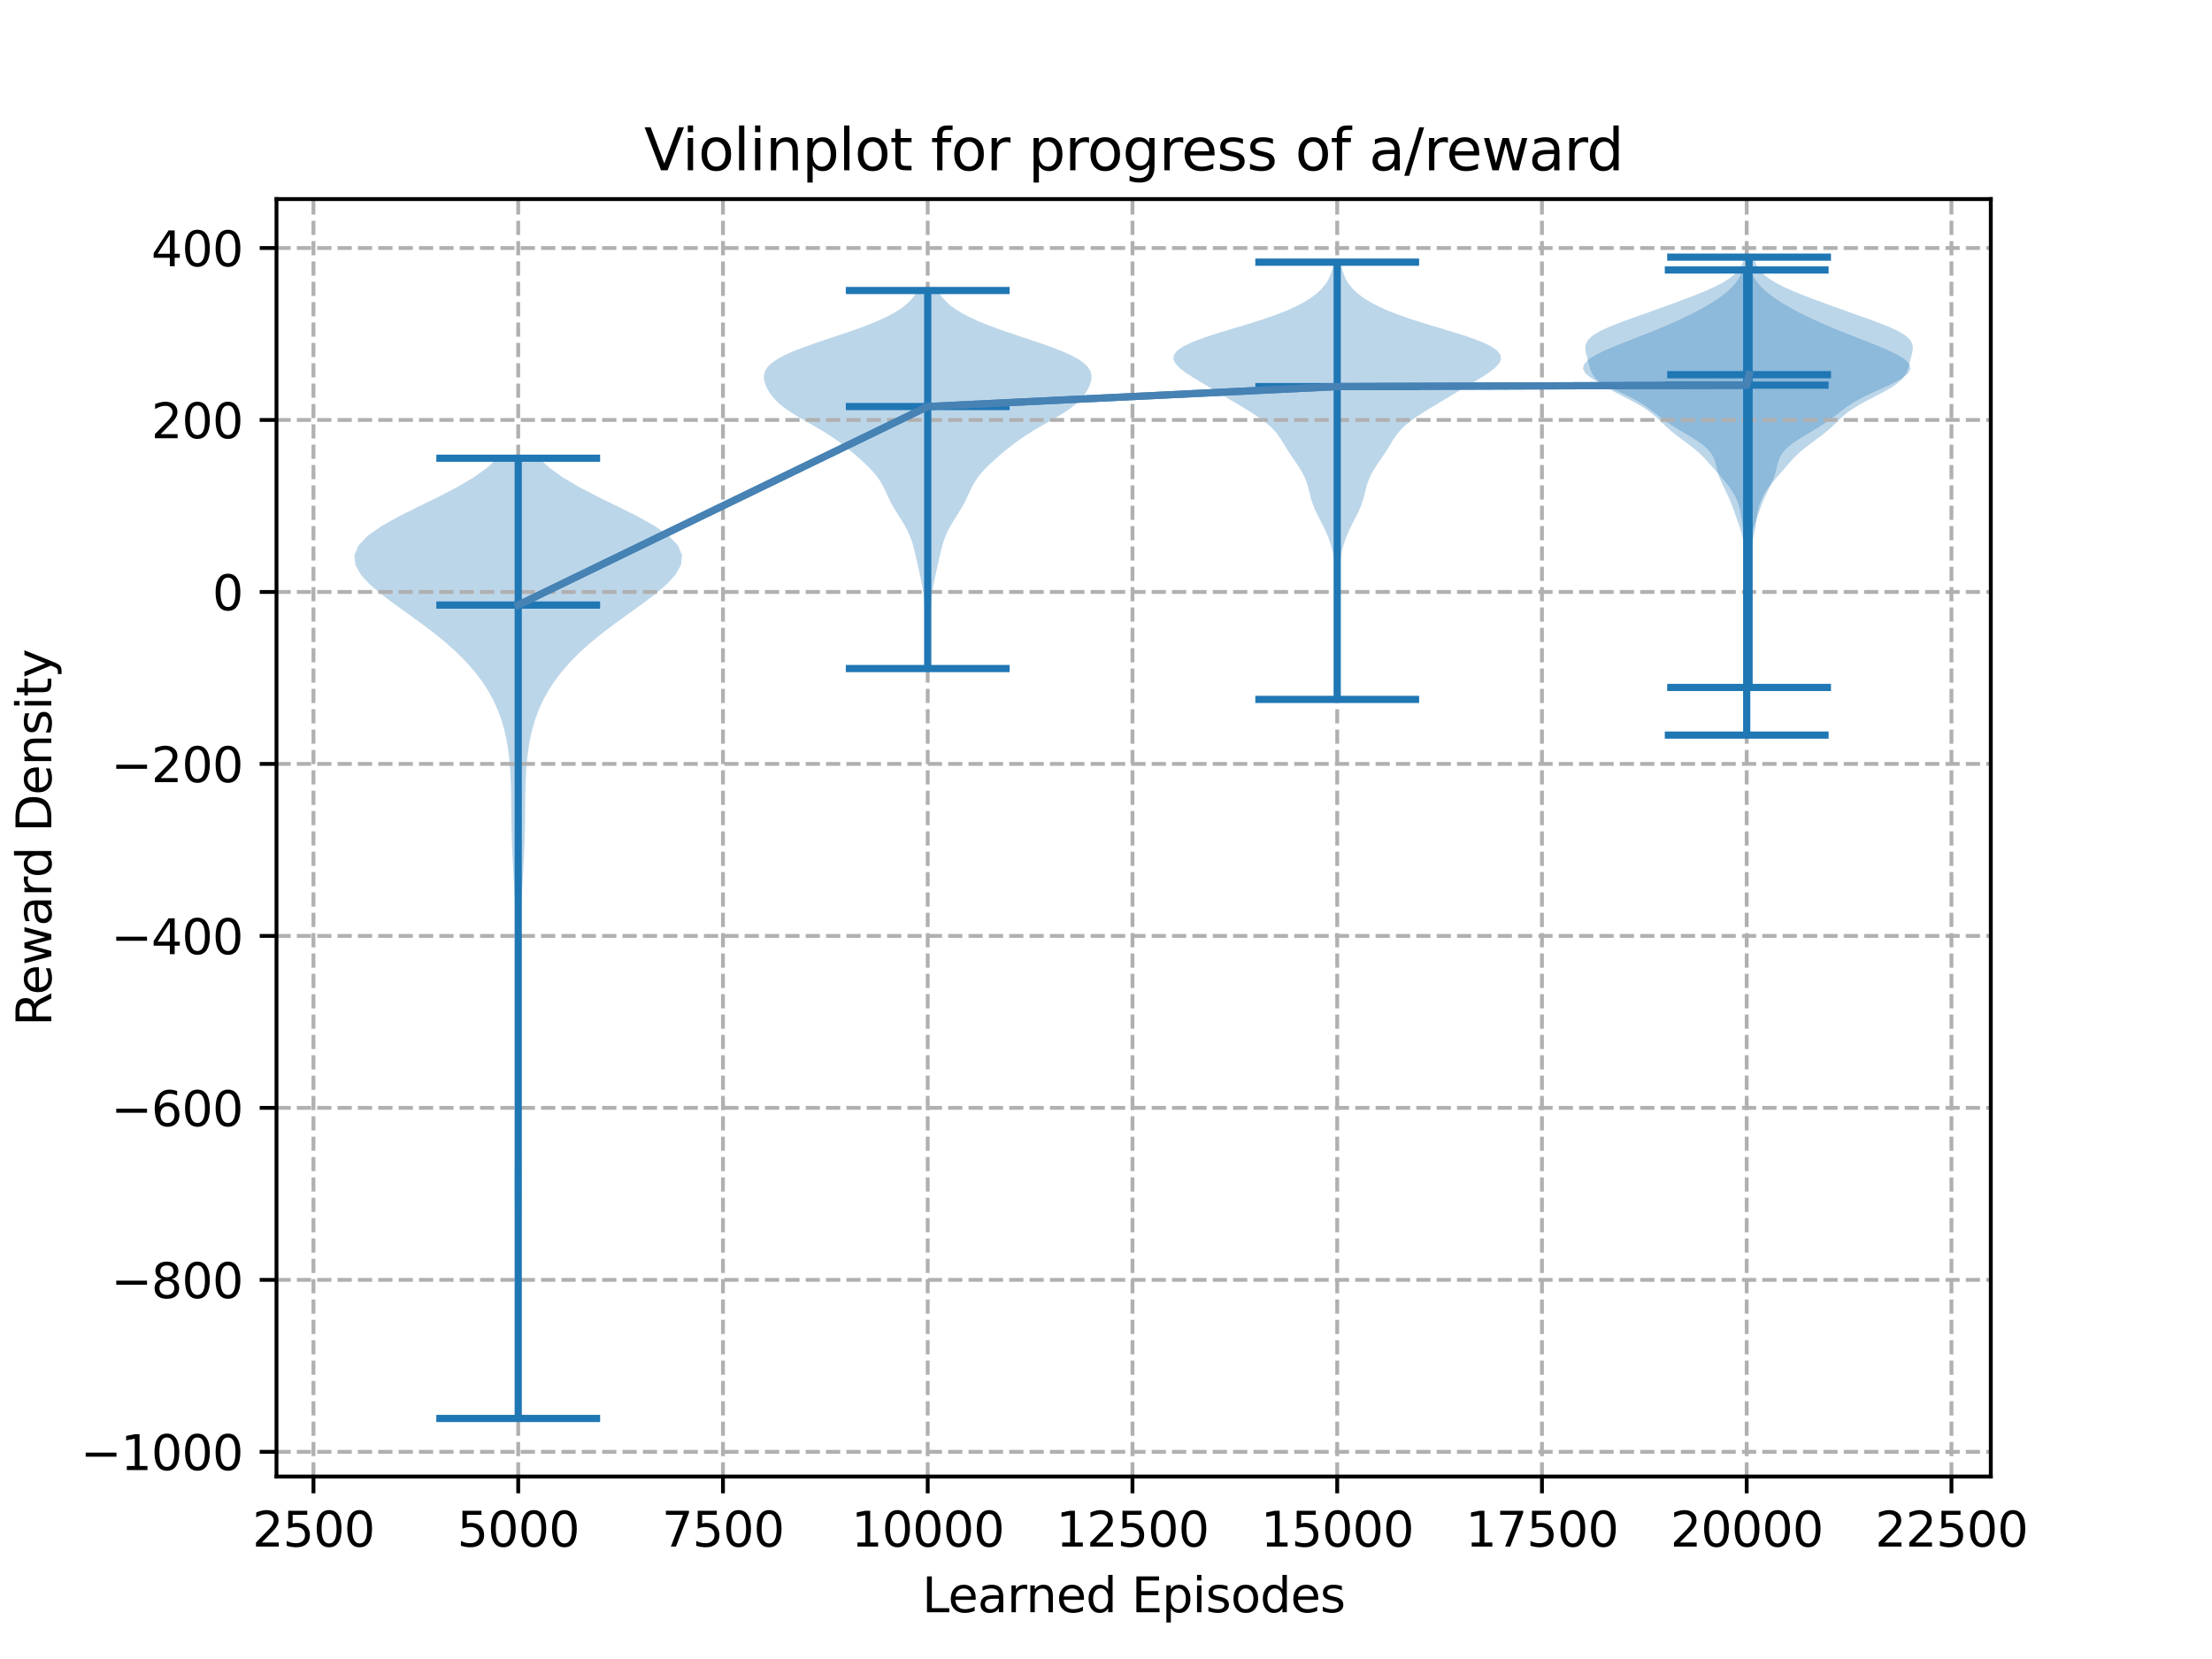 <?xml version="1.0" encoding="utf-8" standalone="no"?>
<!DOCTYPE svg PUBLIC "-//W3C//DTD SVG 1.1//EN"
  "http://www.w3.org/Graphics/SVG/1.1/DTD/svg11.dtd">
<svg xmlns:xlink="http://www.w3.org/1999/xlink" width="460.8pt" height="345.6pt" viewBox="0 0 460.8 345.6" xmlns="http://www.w3.org/2000/svg" version="1.1">
 <defs>
  <style type="text/css">*{stroke-linejoin: round; stroke-linecap: butt}</style>
 </defs>
 <g id="figure_1">
  <g id="patch_1">
   <path d="M 0 345.6 
L 460.8 345.6 
L 460.8 0 
L 0 0 
z
" style="fill: #ffffff"/>
  </g>
  <g id="axes_1">
   <g id="patch_2">
    <path d="M 57.6 307.584 
L 414.72 307.584 
L 414.72 41.472 
L 57.6 41.472 
z
" style="fill: #ffffff"/>
   </g>
   <g id="PolyCollection_1">
    <path d="M 108.075 295.488 
L 107.834 295.488 
L 107.838 293.467 
L 107.849 291.447 
L 107.863 289.426 
L 107.879 287.406 
L 107.891 285.385 
L 107.896 283.365 
L 107.894 281.344 
L 107.882 279.324 
L 107.861 277.303 
L 107.832 275.283 
L 107.797 273.262 
L 107.756 271.242 
L 107.71 269.221 
L 107.661 267.2 
L 107.61 265.18 
L 107.556 263.159 
L 107.501 261.139 
L 107.446 259.118 
L 107.393 257.098 
L 107.341 255.077 
L 107.293 253.057 
L 107.251 251.036 
L 107.221 249.016 
L 107.207 246.995 
L 107.214 244.975 
L 107.244 242.954 
L 107.294 240.933 
L 107.36 238.913 
L 107.432 236.892 
L 107.501 234.872 
L 107.559 232.851 
L 107.601 230.831 
L 107.626 228.81 
L 107.633 226.79 
L 107.626 224.769 
L 107.606 222.749 
L 107.575 220.728 
L 107.534 218.708 
L 107.486 216.687 
L 107.434 214.666 
L 107.386 212.646 
L 107.35 210.625 
L 107.333 208.605 
L 107.34 206.584 
L 107.369 204.564 
L 107.413 202.543 
L 107.46 200.523 
L 107.496 198.502 
L 107.511 196.482 
L 107.497 194.461 
L 107.453 192.441 
L 107.383 190.42 
L 107.293 188.399 
L 107.19 186.379 
L 107.08 184.358 
L 106.968 182.338 
L 106.858 180.317 
L 106.757 178.297 
L 106.67 176.276 
L 106.602 174.256 
L 106.554 172.235 
L 106.524 170.215 
L 106.503 168.194 
L 106.481 166.174 
L 106.443 164.153 
L 106.374 162.132 
L 106.26 160.112 
L 106.087 158.091 
L 105.84 156.071 
L 105.5 154.05 
L 105.05 152.03 
L 104.466 150.009 
L 103.729 147.989 
L 102.818 145.968 
L 101.715 143.948 
L 100.405 141.927 
L 98.872 139.907 
L 97.104 137.886 
L 95.091 135.865 
L 92.832 133.845 
L 90.343 131.824 
L 87.665 129.804 
L 84.868 127.783 
L 82.058 125.763 
L 79.38 123.742 
L 77.012 121.722 
L 75.16 119.701 
L 74.037 117.681 
L 73.833 115.66 
L 74.672 113.64 
L 76.58 111.619 
L 79.455 109.598 
L 83.073 107.578 
L 87.124 105.557 
L 91.26 103.537 
L 95.164 101.516 
L 98.595 99.496 
L 101.416 97.475 
L 103.594 95.455 
L 112.315 95.455 
L 112.315 95.455 
L 114.494 97.475 
L 117.315 99.496 
L 120.745 101.516 
L 124.649 103.537 
L 128.786 105.557 
L 132.836 107.578 
L 136.455 109.598 
L 139.33 111.619 
L 141.237 113.64 
L 142.077 115.66 
L 141.873 117.681 
L 140.75 119.701 
L 138.898 121.722 
L 136.53 123.742 
L 133.851 125.763 
L 131.042 127.783 
L 128.245 129.804 
L 125.566 131.824 
L 123.078 133.845 
L 120.819 135.865 
L 118.805 137.886 
L 117.037 139.907 
L 115.505 141.927 
L 114.194 143.948 
L 113.092 145.968 
L 112.18 147.989 
L 111.443 150.009 
L 110.86 152.03 
L 110.409 154.05 
L 110.07 156.071 
L 109.822 158.091 
L 109.649 160.112 
L 109.536 162.132 
L 109.467 164.153 
L 109.429 166.174 
L 109.407 168.194 
L 109.386 170.215 
L 109.356 172.235 
L 109.307 174.256 
L 109.239 176.276 
L 109.152 178.297 
L 109.051 180.317 
L 108.942 182.338 
L 108.83 184.358 
L 108.72 186.379 
L 108.617 188.399 
L 108.527 190.42 
L 108.457 192.441 
L 108.413 194.461 
L 108.399 196.482 
L 108.413 198.502 
L 108.45 200.523 
L 108.497 202.543 
L 108.541 204.564 
L 108.57 206.584 
L 108.577 208.605 
L 108.56 210.625 
L 108.524 212.646 
L 108.475 214.666 
L 108.424 216.687 
L 108.375 218.708 
L 108.334 220.728 
L 108.303 222.749 
L 108.283 224.769 
L 108.276 226.79 
L 108.284 228.81 
L 108.308 230.831 
L 108.351 232.851 
L 108.409 234.872 
L 108.478 236.892 
L 108.55 238.913 
L 108.615 240.933 
L 108.666 242.954 
L 108.696 244.975 
L 108.703 246.995 
L 108.689 249.016 
L 108.658 251.036 
L 108.617 253.057 
L 108.569 255.077 
L 108.517 257.098 
L 108.463 259.118 
L 108.409 261.139 
L 108.354 263.159 
L 108.3 265.18 
L 108.248 267.2 
L 108.199 269.221 
L 108.154 271.242 
L 108.113 273.262 
L 108.077 275.283 
L 108.049 277.303 
L 108.028 279.324 
L 108.016 281.344 
L 108.013 283.365 
L 108.019 285.385 
L 108.031 287.406 
L 108.046 289.426 
L 108.061 291.447 
L 108.072 293.467 
L 108.075 295.488 
z
" clip-path="url(#pedae702171)" style="fill: #1f77b4; fill-opacity: 0.3"/>
   </g>
   <g id="PolyCollection_2">
    <path d="M 193.56 139.275 
L 192.96 139.275 
L 192.933 138.48 
L 192.912 137.684 
L 192.895 136.889 
L 192.881 136.093 
L 192.868 135.298 
L 192.854 134.502 
L 192.837 133.707 
L 192.817 132.911 
L 192.794 132.116 
L 192.768 131.32 
L 192.742 130.525 
L 192.717 129.729 
L 192.694 128.934 
L 192.672 128.138 
L 192.647 127.343 
L 192.615 126.547 
L 192.57 125.752 
L 192.508 124.956 
L 192.424 124.161 
L 192.318 123.365 
L 192.192 122.57 
L 192.047 121.774 
L 191.888 120.979 
L 191.72 120.183 
L 191.545 119.388 
L 191.368 118.592 
L 191.19 117.797 
L 191.013 117.001 
L 190.837 116.206 
L 190.657 115.41 
L 190.468 114.615 
L 190.262 113.819 
L 190.029 113.024 
L 189.76 112.228 
L 189.446 111.433 
L 189.084 110.637 
L 188.672 109.842 
L 188.217 109.046 
L 187.729 108.251 
L 187.225 107.455 
L 186.723 106.66 
L 186.241 105.864 
L 185.791 105.069 
L 185.378 104.273 
L 184.997 103.478 
L 184.632 102.682 
L 184.26 101.887 
L 183.855 101.091 
L 183.392 100.296 
L 182.854 99.5 
L 182.233 98.705 
L 181.529 97.909 
L 180.752 97.114 
L 179.918 96.318 
L 179.041 95.523 
L 178.129 94.727 
L 177.185 93.932 
L 176.204 93.136 
L 175.172 92.341 
L 174.075 91.545 
L 172.9 90.75 
L 171.644 89.954 
L 170.313 89.159 
L 168.931 88.363 
L 167.534 87.568 
L 166.166 86.772 
L 164.875 85.977 
L 163.701 85.181 
L 162.67 84.386 
L 161.791 83.59 
L 161.059 82.795 
L 160.455 81.999 
L 159.961 81.204 
L 159.57 80.408 
L 159.287 79.613 
L 159.138 78.817 
L 159.161 78.022 
L 159.404 77.226 
L 159.913 76.431 
L 160.726 75.635 
L 161.861 74.84 
L 163.32 74.044 
L 165.078 73.249 
L 167.093 72.453 
L 169.305 71.658 
L 171.642 70.862 
L 174.029 70.067 
L 176.395 69.271 
L 178.673 68.476 
L 180.81 67.68 
L 182.766 66.885 
L 184.512 66.089 
L 186.037 65.294 
L 187.341 64.498 
L 188.437 63.703 
L 189.345 62.908 
L 190.092 62.112 
L 190.706 61.317 
L 191.214 60.521 
L 195.306 60.521 
L 195.306 60.521 
L 195.814 61.317 
L 196.428 62.112 
L 197.175 62.908 
L 198.083 63.703 
L 199.179 64.498 
L 200.483 65.294 
L 202.008 66.089 
L 203.754 66.885 
L 205.71 67.68 
L 207.847 68.476 
L 210.125 69.271 
L 212.491 70.067 
L 214.878 70.862 
L 217.215 71.658 
L 219.427 72.453 
L 221.442 73.249 
L 223.2 74.044 
L 224.659 74.84 
L 225.794 75.635 
L 226.607 76.431 
L 227.116 77.226 
L 227.359 78.022 
L 227.382 78.817 
L 227.233 79.613 
L 226.95 80.408 
L 226.559 81.204 
L 226.065 81.999 
L 225.461 82.795 
L 224.729 83.59 
L 223.85 84.386 
L 222.82 85.181 
L 221.645 85.977 
L 220.354 86.772 
L 218.986 87.568 
L 217.589 88.363 
L 216.207 89.159 
L 214.876 89.954 
L 213.62 90.75 
L 212.445 91.545 
L 211.348 92.341 
L 210.316 93.136 
L 209.335 93.932 
L 208.391 94.727 
L 207.48 95.523 
L 206.602 96.318 
L 205.768 97.114 
L 204.991 97.909 
L 204.287 98.705 
L 203.666 99.5 
L 203.128 100.296 
L 202.665 101.091 
L 202.26 101.887 
L 201.888 102.682 
L 201.523 103.478 
L 201.142 104.273 
L 200.729 105.069 
L 200.279 105.864 
L 199.797 106.66 
L 199.295 107.455 
L 198.791 108.251 
L 198.304 109.046 
L 197.848 109.842 
L 197.436 110.637 
L 197.074 111.433 
L 196.76 112.228 
L 196.491 113.024 
L 196.258 113.819 
L 196.052 114.615 
L 195.863 115.41 
L 195.683 116.206 
L 195.507 117.001 
L 195.33 117.797 
L 195.152 118.592 
L 194.975 119.388 
L 194.8 120.183 
L 194.632 120.979 
L 194.473 121.774 
L 194.328 122.57 
L 194.202 123.365 
L 194.096 124.161 
L 194.012 124.956 
L 193.95 125.752 
L 193.905 126.547 
L 193.873 127.343 
L 193.848 128.138 
L 193.826 128.934 
L 193.803 129.729 
L 193.778 130.525 
L 193.752 131.32 
L 193.726 132.116 
L 193.703 132.911 
L 193.683 133.707 
L 193.666 134.502 
L 193.652 135.298 
L 193.639 136.093 
L 193.625 136.889 
L 193.608 137.684 
L 193.587 138.48 
L 193.56 139.275 
z
" clip-path="url(#pedae702171)" style="fill: #1f77b4; fill-opacity: 0.3"/>
   </g>
   <g id="PolyCollection_3">
    <path d="M 278.759 145.701 
L 278.371 145.701 
L 278.379 144.781 
L 278.399 143.861 
L 278.428 142.941 
L 278.46 142.021 
L 278.491 141.101 
L 278.516 140.181 
L 278.535 139.261 
L 278.548 138.34 
L 278.556 137.42 
L 278.561 136.5 
L 278.563 135.58 
L 278.564 134.66 
L 278.565 133.74 
L 278.565 132.82 
L 278.565 131.9 
L 278.564 130.98 
L 278.562 130.06 
L 278.559 129.14 
L 278.552 128.22 
L 278.541 127.3 
L 278.524 126.38 
L 278.499 125.46 
L 278.467 124.539 
L 278.428 123.619 
L 278.383 122.699 
L 278.336 121.779 
L 278.287 120.859 
L 278.235 119.939 
L 278.174 119.019 
L 278.098 118.099 
L 277.998 117.179 
L 277.867 116.259 
L 277.699 115.339 
L 277.49 114.419 
L 277.237 113.499 
L 276.938 112.579 
L 276.592 111.658 
L 276.199 110.738 
L 275.765 109.818 
L 275.3 108.898 
L 274.821 107.978 
L 274.353 107.058 
L 273.92 106.138 
L 273.541 105.218 
L 273.226 104.298 
L 272.967 103.378 
L 272.739 102.458 
L 272.509 101.538 
L 272.238 100.618 
L 271.895 99.698 
L 271.462 98.778 
L 270.941 97.857 
L 270.352 96.937 
L 269.725 96.017 
L 269.095 95.097 
L 268.489 94.177 
L 267.915 93.257 
L 267.358 92.337 
L 266.783 91.417 
L 266.137 90.497 
L 265.367 89.577 
L 264.43 88.657 
L 263.312 87.737 
L 262.025 86.817 
L 260.608 85.897 
L 259.111 84.977 
L 257.583 84.056 
L 256.051 83.136 
L 254.521 82.216 
L 252.987 81.296 
L 251.438 80.376 
L 249.884 79.456 
L 248.365 78.536 
L 246.955 77.616 
L 245.756 76.696 
L 244.881 75.776 
L 244.443 74.856 
L 244.543 73.936 
L 245.251 73.016 
L 246.598 72.096 
L 248.558 71.176 
L 251.039 70.255 
L 253.894 69.335 
L 256.943 68.415 
L 260.004 67.495 
L 262.922 66.575 
L 265.592 65.655 
L 267.957 64.735 
L 270.003 63.815 
L 271.739 62.895 
L 273.192 61.975 
L 274.386 61.055 
L 275.349 60.135 
L 276.105 59.215 
L 276.683 58.295 
L 277.113 57.375 
L 277.429 56.454 
L 277.666 55.534 
L 277.85 54.614 
L 279.28 54.614 
L 279.28 54.614 
L 279.465 55.534 
L 279.701 56.454 
L 280.018 57.375 
L 280.448 58.295 
L 281.025 59.215 
L 281.781 60.135 
L 282.744 61.055 
L 283.939 61.975 
L 285.391 62.895 
L 287.128 63.815 
L 289.173 64.735 
L 291.538 65.655 
L 294.208 66.575 
L 297.127 67.495 
L 300.187 68.415 
L 303.237 69.335 
L 306.092 70.255 
L 308.573 71.176 
L 310.532 72.096 
L 311.879 73.016 
L 312.588 73.936 
L 312.687 74.856 
L 312.25 75.776 
L 311.375 76.696 
L 310.175 77.616 
L 308.766 78.536 
L 307.247 79.456 
L 305.693 80.376 
L 304.144 81.296 
L 302.609 82.216 
L 301.08 83.136 
L 299.548 84.056 
L 298.019 84.977 
L 296.523 85.897 
L 295.106 86.817 
L 293.819 87.737 
L 292.7 88.657 
L 291.764 89.577 
L 290.993 90.497 
L 290.347 91.417 
L 289.772 92.337 
L 289.216 93.257 
L 288.642 94.177 
L 288.035 95.097 
L 287.406 96.017 
L 286.779 96.937 
L 286.189 97.857 
L 285.668 98.778 
L 285.235 99.698 
L 284.892 100.618 
L 284.621 101.538 
L 284.391 102.458 
L 284.164 103.378 
L 283.904 104.298 
L 283.589 105.218 
L 283.211 106.138 
L 282.777 107.058 
L 282.309 107.978 
L 281.83 108.898 
L 281.365 109.818 
L 280.931 110.738 
L 280.539 111.658 
L 280.193 112.579 
L 279.894 113.499 
L 279.64 114.419 
L 279.431 115.339 
L 279.263 116.259 
L 279.132 117.179 
L 279.033 118.099 
L 278.957 119.019 
L 278.896 119.939 
L 278.843 120.859 
L 278.794 121.779 
L 278.747 122.699 
L 278.703 123.619 
L 278.663 124.539 
L 278.631 125.46 
L 278.606 126.38 
L 278.589 127.3 
L 278.578 128.22 
L 278.572 129.14 
L 278.568 130.06 
L 278.567 130.98 
L 278.566 131.9 
L 278.566 132.82 
L 278.566 133.74 
L 278.566 134.66 
L 278.567 135.58 
L 278.569 136.5 
L 278.574 137.42 
L 278.582 138.34 
L 278.595 139.261 
L 278.614 140.181 
L 278.64 141.101 
L 278.67 142.021 
L 278.703 142.941 
L 278.732 143.861 
L 278.752 144.781 
L 278.759 145.701 
z
" clip-path="url(#pedae702171)" style="fill: #1f77b4; fill-opacity: 0.3"/>
   </g>
   <g id="PolyCollection_4">
    <path d="M 364.274 153.129 
L 363.467 153.129 
L 363.41 152.151 
L 363.379 151.172 
L 363.38 150.193 
L 363.415 149.215 
L 363.478 148.236 
L 363.557 147.257 
L 363.638 146.279 
L 363.712 145.3 
L 363.771 144.322 
L 363.813 143.343 
L 363.84 142.364 
L 363.856 141.386 
L 363.864 140.407 
L 363.868 139.428 
L 363.869 138.45 
L 363.87 137.471 
L 363.87 136.492 
L 363.87 135.514 
L 363.87 134.535 
L 363.87 133.556 
L 363.87 132.578 
L 363.87 131.599 
L 363.87 130.62 
L 363.87 129.642 
L 363.87 128.663 
L 363.869 127.684 
L 363.868 126.706 
L 363.864 125.727 
L 363.857 124.749 
L 363.844 123.77 
L 363.822 122.791 
L 363.788 121.813 
L 363.742 120.834 
L 363.685 119.855 
L 363.622 118.877 
L 363.558 117.898 
L 363.499 116.919 
L 363.445 115.941 
L 363.388 114.962 
L 363.311 113.983 
L 363.196 113.005 
L 363.024 112.026 
L 362.788 111.047 
L 362.493 110.069 
L 362.159 109.09 
L 361.811 108.111 
L 361.465 107.133 
L 361.123 106.154 
L 360.768 105.175 
L 360.378 104.197 
L 359.94 103.218 
L 359.461 102.24 
L 358.972 101.261 
L 358.517 100.282 
L 358.134 99.304 
L 357.837 98.325 
L 357.6 97.346 
L 357.355 96.368 
L 357.003 95.389 
L 356.444 94.41 
L 355.599 93.432 
L 354.441 92.453 
L 353.007 91.474 
L 351.396 90.496 
L 349.738 89.517 
L 348.155 88.538 
L 346.717 87.56 
L 345.416 86.581 
L 344.165 85.602 
L 342.833 84.624 
L 341.293 83.645 
L 339.48 82.667 
L 337.425 81.688 
L 335.257 80.709 
L 333.184 79.731 
L 331.443 78.752 
L 330.248 77.773 
L 329.748 76.795 
L 329.999 75.816 
L 330.965 74.837 
L 332.539 73.859 
L 334.572 72.88 
L 336.903 71.901 
L 339.385 70.923 
L 341.901 69.944 
L 344.368 68.965 
L 346.735 67.987 
L 348.975 67.008 
L 351.079 66.029 
L 353.042 65.051 
L 354.86 64.072 
L 356.526 63.093 
L 358.026 62.115 
L 359.344 61.136 
L 360.464 60.158 
L 361.379 59.179 
L 362.095 58.2 
L 362.632 57.222 
L 363.021 56.243 
L 364.72 56.243 
L 364.72 56.243 
L 365.109 57.222 
L 365.646 58.2 
L 366.361 59.179 
L 367.276 60.158 
L 368.397 61.136 
L 369.715 62.115 
L 371.215 63.093 
L 372.881 64.072 
L 374.699 65.051 
L 376.662 66.029 
L 378.766 67.008 
L 381.006 67.987 
L 383.373 68.965 
L 385.84 69.944 
L 388.356 70.923 
L 390.838 71.901 
L 393.169 72.88 
L 395.202 73.859 
L 396.776 74.837 
L 397.742 75.816 
L 397.993 76.795 
L 397.492 77.773 
L 396.298 78.752 
L 394.557 79.731 
L 392.484 80.709 
L 390.316 81.688 
L 388.26 82.667 
L 386.448 83.645 
L 384.908 84.624 
L 383.575 85.602 
L 382.324 86.581 
L 381.023 87.56 
L 379.586 88.538 
L 378.003 89.517 
L 376.345 90.496 
L 374.734 91.474 
L 373.3 92.453 
L 372.142 93.432 
L 371.297 94.41 
L 370.737 95.389 
L 370.386 96.368 
L 370.141 97.346 
L 369.903 98.325 
L 369.607 99.304 
L 369.224 100.282 
L 368.769 101.261 
L 368.28 102.24 
L 367.801 103.218 
L 367.363 104.197 
L 366.973 105.175 
L 366.618 106.154 
L 366.275 107.133 
L 365.93 108.111 
L 365.581 109.09 
L 365.248 110.069 
L 364.953 111.047 
L 364.717 112.026 
L 364.545 113.005 
L 364.43 113.983 
L 364.353 114.962 
L 364.296 115.941 
L 364.242 116.919 
L 364.183 117.898 
L 364.119 118.877 
L 364.056 119.855 
L 363.999 120.834 
L 363.953 121.813 
L 363.919 122.791 
L 363.897 123.77 
L 363.884 124.749 
L 363.877 125.727 
L 363.873 126.706 
L 363.871 127.684 
L 363.871 128.663 
L 363.871 129.642 
L 363.87 130.62 
L 363.87 131.599 
L 363.87 132.578 
L 363.87 133.556 
L 363.87 134.535 
L 363.87 135.514 
L 363.871 136.492 
L 363.871 137.471 
L 363.871 138.45 
L 363.873 139.428 
L 363.877 140.407 
L 363.885 141.386 
L 363.901 142.364 
L 363.928 143.343 
L 363.97 144.322 
L 364.029 145.3 
L 364.102 146.279 
L 364.184 147.257 
L 364.263 148.236 
L 364.326 149.215 
L 364.361 150.193 
L 364.362 151.172 
L 364.331 152.151 
L 364.274 153.129 
z
" clip-path="url(#pedae702171)" style="fill: #1f77b4; fill-opacity: 0.3"/>
   </g>
   <g id="PolyCollection_5">
    <path d="M 364.601 143.207 
L 364.129 143.207 
L 364.139 142.302 
L 364.166 141.396 
L 364.204 140.491 
L 364.245 139.586 
L 364.283 138.68 
L 364.314 137.775 
L 364.335 136.869 
L 364.349 135.964 
L 364.358 135.058 
L 364.362 134.153 
L 364.364 133.247 
L 364.365 132.342 
L 364.365 131.436 
L 364.365 130.531 
L 364.365 129.626 
L 364.365 128.72 
L 364.365 127.815 
L 364.365 126.909 
L 364.365 126.004 
L 364.365 125.098 
L 364.365 124.193 
L 364.365 123.287 
L 364.365 122.382 
L 364.364 121.477 
L 364.361 120.571 
L 364.355 119.666 
L 364.343 118.76 
L 364.318 117.855 
L 364.274 116.949 
L 364.202 116.044 
L 364.095 115.138 
L 363.951 114.233 
L 363.773 113.328 
L 363.575 112.422 
L 363.376 111.517 
L 363.192 110.611 
L 363.034 109.706 
L 362.899 108.8 
L 362.77 107.895 
L 362.626 106.989 
L 362.442 106.084 
L 362.196 105.179 
L 361.871 104.273 
L 361.455 103.368 
L 360.938 102.462 
L 360.321 101.557 
L 359.619 100.651 
L 358.855 99.746 
L 358.065 98.84 
L 357.275 97.935 
L 356.492 97.029 
L 355.698 96.124 
L 354.853 95.219 
L 353.91 94.313 
L 352.846 93.408 
L 351.673 92.502 
L 350.444 91.597 
L 349.233 90.691 
L 348.105 89.786 
L 347.088 88.88 
L 346.15 87.975 
L 345.209 87.07 
L 344.162 86.164 
L 342.925 85.259 
L 341.462 84.353 
L 339.805 83.448 
L 338.045 82.542 
L 336.308 81.637 
L 334.731 80.731 
L 333.422 79.826 
L 332.436 78.921 
L 331.766 78.015 
L 331.343 77.11 
L 331.066 76.204 
L 330.838 75.299 
L 330.603 74.393 
L 330.375 73.488 
L 330.243 72.582 
L 330.347 71.677 
L 330.837 70.772 
L 331.819 69.866 
L 333.323 68.961 
L 335.286 68.055 
L 337.584 67.15 
L 340.069 66.244 
L 342.621 65.339 
L 345.168 64.433 
L 347.677 63.528 
L 350.136 62.622 
L 352.521 61.717 
L 354.781 60.812 
L 356.847 59.906 
L 358.647 59.001 
L 360.13 58.095 
L 361.281 57.19 
L 362.124 56.284 
L 362.714 55.379 
L 363.12 54.473 
L 363.407 53.568 
L 365.323 53.568 
L 365.323 53.568 
L 365.611 54.473 
L 366.017 55.379 
L 366.607 56.284 
L 367.45 57.19 
L 368.6 58.095 
L 370.083 59.001 
L 371.883 59.906 
L 373.95 60.812 
L 376.21 61.717 
L 378.594 62.622 
L 381.053 63.528 
L 383.563 64.433 
L 386.109 65.339 
L 388.661 66.244 
L 391.147 67.15 
L 393.444 68.055 
L 395.407 68.961 
L 396.911 69.866 
L 397.894 70.772 
L 398.383 71.677 
L 398.487 72.582 
L 398.355 73.488 
L 398.128 74.393 
L 397.893 75.299 
L 397.664 76.204 
L 397.387 77.11 
L 396.964 78.015 
L 396.294 78.921 
L 395.309 79.826 
L 393.999 80.731 
L 392.422 81.637 
L 390.686 82.542 
L 388.925 83.448 
L 387.268 84.353 
L 385.805 85.259 
L 384.568 86.164 
L 383.521 87.07 
L 382.58 87.975 
L 381.642 88.88 
L 380.625 89.786 
L 379.498 90.691 
L 378.286 91.597 
L 377.057 92.502 
L 375.884 93.408 
L 374.82 94.313 
L 373.878 95.219 
L 373.032 96.124 
L 372.238 97.029 
L 371.456 97.935 
L 370.665 98.84 
L 369.875 99.746 
L 369.112 100.651 
L 368.409 101.557 
L 367.793 102.462 
L 367.276 103.368 
L 366.859 104.273 
L 366.534 105.179 
L 366.288 106.084 
L 366.104 106.989 
L 365.96 107.895 
L 365.832 108.8 
L 365.696 109.706 
L 365.538 110.611 
L 365.355 111.517 
L 365.155 112.422 
L 364.958 113.328 
L 364.78 114.233 
L 364.635 115.138 
L 364.528 116.044 
L 364.456 116.949 
L 364.412 117.855 
L 364.388 118.76 
L 364.375 119.666 
L 364.369 120.571 
L 364.367 121.477 
L 364.366 122.382 
L 364.365 123.287 
L 364.365 124.193 
L 364.365 125.098 
L 364.365 126.004 
L 364.365 126.909 
L 364.365 127.815 
L 364.365 128.72 
L 364.365 129.626 
L 364.365 130.531 
L 364.365 131.436 
L 364.366 132.342 
L 364.367 133.247 
L 364.369 134.153 
L 364.373 135.058 
L 364.381 135.964 
L 364.395 136.869 
L 364.417 137.775 
L 364.447 138.68 
L 364.485 139.586 
L 364.527 140.491 
L 364.565 141.396 
L 364.592 142.302 
L 364.601 143.207 
z
" clip-path="url(#pedae702171)" style="fill: #1f77b4; fill-opacity: 0.3"/>
   </g>
   <g id="matplotlib.axis_1">
    <g id="xtick_1">
     <g id="line2d_1">
      <path d="M 65.302 307.584 
L 65.302 41.472 
" clip-path="url(#pedae702171)" style="fill: none; stroke-dasharray: 2.96,1.28; stroke-dashoffset: 0; stroke: #b0b0b0; stroke-width: 0.8"/>
     </g>
     <g id="line2d_2">
      <defs>
       <path id="m9516da70b8" d="M 0 0 
L 0 3.5 
" style="stroke: #000000; stroke-width: 0.8"/>
      </defs>
      <g>
       <use xlink:href="#m9516da70b8" x="65.302" y="307.584" style="stroke: #000000; stroke-width: 0.8"/>
      </g>
     </g>
     <g id="text_1">
      <!-- 2500 -->
      <g transform="translate(52.577 322.182)scale(0.1 -0.1)">
       <defs>
        <path id="DejaVuSans-32" d="M 1228 531 
L 3431 531 
L 3431 0 
L 469 0 
L 469 531 
Q 828 903 1448 1529 
Q 2069 2156 2228 2338 
Q 2531 2678 2651 2914 
Q 2772 3150 2772 3378 
Q 2772 3750 2511 3984 
Q 2250 4219 1831 4219 
Q 1534 4219 1204 4116 
Q 875 4013 500 3803 
L 500 4441 
Q 881 4594 1212 4672 
Q 1544 4750 1819 4750 
Q 2544 4750 2975 4387 
Q 3406 4025 3406 3419 
Q 3406 3131 3298 2873 
Q 3191 2616 2906 2266 
Q 2828 2175 2409 1742 
Q 1991 1309 1228 531 
z
" transform="scale(0.016)"/>
        <path id="DejaVuSans-35" d="M 691 4666 
L 3169 4666 
L 3169 4134 
L 1269 4134 
L 1269 2991 
Q 1406 3038 1543 3061 
Q 1681 3084 1819 3084 
Q 2600 3084 3056 2656 
Q 3513 2228 3513 1497 
Q 3513 744 3044 326 
Q 2575 -91 1722 -91 
Q 1428 -91 1123 -41 
Q 819 9 494 109 
L 494 744 
Q 775 591 1075 516 
Q 1375 441 1709 441 
Q 2250 441 2565 725 
Q 2881 1009 2881 1497 
Q 2881 1984 2565 2268 
Q 2250 2553 1709 2553 
Q 1456 2553 1204 2497 
Q 953 2441 691 2322 
L 691 4666 
z
" transform="scale(0.016)"/>
        <path id="DejaVuSans-30" d="M 2034 4250 
Q 1547 4250 1301 3770 
Q 1056 3291 1056 2328 
Q 1056 1369 1301 889 
Q 1547 409 2034 409 
Q 2525 409 2770 889 
Q 3016 1369 3016 2328 
Q 3016 3291 2770 3770 
Q 2525 4250 2034 4250 
z
M 2034 4750 
Q 2819 4750 3233 4129 
Q 3647 3509 3647 2328 
Q 3647 1150 3233 529 
Q 2819 -91 2034 -91 
Q 1250 -91 836 529 
Q 422 1150 422 2328 
Q 422 3509 836 4129 
Q 1250 4750 2034 4750 
z
" transform="scale(0.016)"/>
       </defs>
       <use xlink:href="#DejaVuSans-32"/>
       <use xlink:href="#DejaVuSans-35" x="63.623"/>
       <use xlink:href="#DejaVuSans-30" x="127.246"/>
       <use xlink:href="#DejaVuSans-30" x="190.869"/>
      </g>
     </g>
    </g>
    <g id="xtick_2">
     <g id="line2d_3">
      <path d="M 107.955 307.584 
L 107.955 41.472 
" clip-path="url(#pedae702171)" style="fill: none; stroke-dasharray: 2.96,1.28; stroke-dashoffset: 0; stroke: #b0b0b0; stroke-width: 0.8"/>
     </g>
     <g id="line2d_4">
      <g>
       <use xlink:href="#m9516da70b8" x="107.955" y="307.584" style="stroke: #000000; stroke-width: 0.8"/>
      </g>
     </g>
     <g id="text_2">
      <!-- 5000 -->
      <g transform="translate(95.23 322.182)scale(0.1 -0.1)">
       <use xlink:href="#DejaVuSans-35"/>
       <use xlink:href="#DejaVuSans-30" x="63.623"/>
       <use xlink:href="#DejaVuSans-30" x="127.246"/>
       <use xlink:href="#DejaVuSans-30" x="190.869"/>
      </g>
     </g>
    </g>
    <g id="xtick_3">
     <g id="line2d_5">
      <path d="M 150.607 307.584 
L 150.607 41.472 
" clip-path="url(#pedae702171)" style="fill: none; stroke-dasharray: 2.96,1.28; stroke-dashoffset: 0; stroke: #b0b0b0; stroke-width: 0.8"/>
     </g>
     <g id="line2d_6">
      <g>
       <use xlink:href="#m9516da70b8" x="150.607" y="307.584" style="stroke: #000000; stroke-width: 0.8"/>
      </g>
     </g>
     <g id="text_3">
      <!-- 7500 -->
      <g transform="translate(137.882 322.182)scale(0.1 -0.1)">
       <defs>
        <path id="DejaVuSans-37" d="M 525 4666 
L 3525 4666 
L 3525 4397 
L 1831 0 
L 1172 0 
L 2766 4134 
L 525 4134 
L 525 4666 
z
" transform="scale(0.016)"/>
       </defs>
       <use xlink:href="#DejaVuSans-37"/>
       <use xlink:href="#DejaVuSans-35" x="63.623"/>
       <use xlink:href="#DejaVuSans-30" x="127.246"/>
       <use xlink:href="#DejaVuSans-30" x="190.869"/>
      </g>
     </g>
    </g>
    <g id="xtick_4">
     <g id="line2d_7">
      <path d="M 193.26 307.584 
L 193.26 41.472 
" clip-path="url(#pedae702171)" style="fill: none; stroke-dasharray: 2.96,1.28; stroke-dashoffset: 0; stroke: #b0b0b0; stroke-width: 0.8"/>
     </g>
     <g id="line2d_8">
      <g>
       <use xlink:href="#m9516da70b8" x="193.26" y="307.584" style="stroke: #000000; stroke-width: 0.8"/>
      </g>
     </g>
     <g id="text_4">
      <!-- 10000 -->
      <g transform="translate(177.354 322.182)scale(0.1 -0.1)">
       <defs>
        <path id="DejaVuSans-31" d="M 794 531 
L 1825 531 
L 1825 4091 
L 703 3866 
L 703 4441 
L 1819 4666 
L 2450 4666 
L 2450 531 
L 3481 531 
L 3481 0 
L 794 0 
L 794 531 
z
" transform="scale(0.016)"/>
       </defs>
       <use xlink:href="#DejaVuSans-31"/>
       <use xlink:href="#DejaVuSans-30" x="63.623"/>
       <use xlink:href="#DejaVuSans-30" x="127.246"/>
       <use xlink:href="#DejaVuSans-30" x="190.869"/>
       <use xlink:href="#DejaVuSans-30" x="254.492"/>
      </g>
     </g>
    </g>
    <g id="xtick_5">
     <g id="line2d_9">
      <path d="M 235.913 307.584 
L 235.913 41.472 
" clip-path="url(#pedae702171)" style="fill: none; stroke-dasharray: 2.96,1.28; stroke-dashoffset: 0; stroke: #b0b0b0; stroke-width: 0.8"/>
     </g>
     <g id="line2d_10">
      <g>
       <use xlink:href="#m9516da70b8" x="235.913" y="307.584" style="stroke: #000000; stroke-width: 0.8"/>
      </g>
     </g>
     <g id="text_5">
      <!-- 12500 -->
      <g transform="translate(220.006 322.182)scale(0.1 -0.1)">
       <use xlink:href="#DejaVuSans-31"/>
       <use xlink:href="#DejaVuSans-32" x="63.623"/>
       <use xlink:href="#DejaVuSans-35" x="127.246"/>
       <use xlink:href="#DejaVuSans-30" x="190.869"/>
       <use xlink:href="#DejaVuSans-30" x="254.492"/>
      </g>
     </g>
    </g>
    <g id="xtick_6">
     <g id="line2d_11">
      <path d="M 278.565 307.584 
L 278.565 41.472 
" clip-path="url(#pedae702171)" style="fill: none; stroke-dasharray: 2.96,1.28; stroke-dashoffset: 0; stroke: #b0b0b0; stroke-width: 0.8"/>
     </g>
     <g id="line2d_12">
      <g>
       <use xlink:href="#m9516da70b8" x="278.565" y="307.584" style="stroke: #000000; stroke-width: 0.8"/>
      </g>
     </g>
     <g id="text_6">
      <!-- 15000 -->
      <g transform="translate(262.659 322.182)scale(0.1 -0.1)">
       <use xlink:href="#DejaVuSans-31"/>
       <use xlink:href="#DejaVuSans-35" x="63.623"/>
       <use xlink:href="#DejaVuSans-30" x="127.246"/>
       <use xlink:href="#DejaVuSans-30" x="190.869"/>
       <use xlink:href="#DejaVuSans-30" x="254.492"/>
      </g>
     </g>
    </g>
    <g id="xtick_7">
     <g id="line2d_13">
      <path d="M 321.218 307.584 
L 321.218 41.472 
" clip-path="url(#pedae702171)" style="fill: none; stroke-dasharray: 2.96,1.28; stroke-dashoffset: 0; stroke: #b0b0b0; stroke-width: 0.8"/>
     </g>
     <g id="line2d_14">
      <g>
       <use xlink:href="#m9516da70b8" x="321.218" y="307.584" style="stroke: #000000; stroke-width: 0.8"/>
      </g>
     </g>
     <g id="text_7">
      <!-- 17500 -->
      <g transform="translate(305.312 322.182)scale(0.1 -0.1)">
       <use xlink:href="#DejaVuSans-31"/>
       <use xlink:href="#DejaVuSans-37" x="63.623"/>
       <use xlink:href="#DejaVuSans-35" x="127.246"/>
       <use xlink:href="#DejaVuSans-30" x="190.869"/>
       <use xlink:href="#DejaVuSans-30" x="254.492"/>
      </g>
     </g>
    </g>
    <g id="xtick_8">
     <g id="line2d_15">
      <path d="M 363.87 307.584 
L 363.87 41.472 
" clip-path="url(#pedae702171)" style="fill: none; stroke-dasharray: 2.96,1.28; stroke-dashoffset: 0; stroke: #b0b0b0; stroke-width: 0.8"/>
     </g>
     <g id="line2d_16">
      <g>
       <use xlink:href="#m9516da70b8" x="363.87" y="307.584" style="stroke: #000000; stroke-width: 0.8"/>
      </g>
     </g>
     <g id="text_8">
      <!-- 20000 -->
      <g transform="translate(347.964 322.182)scale(0.1 -0.1)">
       <use xlink:href="#DejaVuSans-32"/>
       <use xlink:href="#DejaVuSans-30" x="63.623"/>
       <use xlink:href="#DejaVuSans-30" x="127.246"/>
       <use xlink:href="#DejaVuSans-30" x="190.869"/>
       <use xlink:href="#DejaVuSans-30" x="254.492"/>
      </g>
     </g>
    </g>
    <g id="xtick_9">
     <g id="line2d_17">
      <path d="M 406.523 307.584 
L 406.523 41.472 
" clip-path="url(#pedae702171)" style="fill: none; stroke-dasharray: 2.96,1.28; stroke-dashoffset: 0; stroke: #b0b0b0; stroke-width: 0.8"/>
     </g>
     <g id="line2d_18">
      <g>
       <use xlink:href="#m9516da70b8" x="406.523" y="307.584" style="stroke: #000000; stroke-width: 0.8"/>
      </g>
     </g>
     <g id="text_9">
      <!-- 22500 -->
      <g transform="translate(390.617 322.182)scale(0.1 -0.1)">
       <use xlink:href="#DejaVuSans-32"/>
       <use xlink:href="#DejaVuSans-32" x="63.623"/>
       <use xlink:href="#DejaVuSans-35" x="127.246"/>
       <use xlink:href="#DejaVuSans-30" x="190.869"/>
       <use xlink:href="#DejaVuSans-30" x="254.492"/>
      </g>
     </g>
    </g>
    <g id="text_10">
     <!-- Learned Episodes -->
     <g transform="translate(192.102 335.861)scale(0.1 -0.1)">
      <defs>
       <path id="DejaVuSans-4c" d="M 628 4666 
L 1259 4666 
L 1259 531 
L 3531 531 
L 3531 0 
L 628 0 
L 628 4666 
z
" transform="scale(0.016)"/>
       <path id="DejaVuSans-65" d="M 3597 1894 
L 3597 1613 
L 953 1613 
Q 991 1019 1311 708 
Q 1631 397 2203 397 
Q 2534 397 2845 478 
Q 3156 559 3463 722 
L 3463 178 
Q 3153 47 2828 -22 
Q 2503 -91 2169 -91 
Q 1331 -91 842 396 
Q 353 884 353 1716 
Q 353 2575 817 3079 
Q 1281 3584 2069 3584 
Q 2775 3584 3186 3129 
Q 3597 2675 3597 1894 
z
M 3022 2063 
Q 3016 2534 2758 2815 
Q 2500 3097 2075 3097 
Q 1594 3097 1305 2825 
Q 1016 2553 972 2059 
L 3022 2063 
z
" transform="scale(0.016)"/>
       <path id="DejaVuSans-61" d="M 2194 1759 
Q 1497 1759 1228 1600 
Q 959 1441 959 1056 
Q 959 750 1161 570 
Q 1363 391 1709 391 
Q 2188 391 2477 730 
Q 2766 1069 2766 1631 
L 2766 1759 
L 2194 1759 
z
M 3341 1997 
L 3341 0 
L 2766 0 
L 2766 531 
Q 2569 213 2275 61 
Q 1981 -91 1556 -91 
Q 1019 -91 701 211 
Q 384 513 384 1019 
Q 384 1609 779 1909 
Q 1175 2209 1959 2209 
L 2766 2209 
L 2766 2266 
Q 2766 2663 2505 2880 
Q 2244 3097 1772 3097 
Q 1472 3097 1187 3025 
Q 903 2953 641 2809 
L 641 3341 
Q 956 3463 1253 3523 
Q 1550 3584 1831 3584 
Q 2591 3584 2966 3190 
Q 3341 2797 3341 1997 
z
" transform="scale(0.016)"/>
       <path id="DejaVuSans-72" d="M 2631 2963 
Q 2534 3019 2420 3045 
Q 2306 3072 2169 3072 
Q 1681 3072 1420 2755 
Q 1159 2438 1159 1844 
L 1159 0 
L 581 0 
L 581 3500 
L 1159 3500 
L 1159 2956 
Q 1341 3275 1631 3429 
Q 1922 3584 2338 3584 
Q 2397 3584 2469 3576 
Q 2541 3569 2628 3553 
L 2631 2963 
z
" transform="scale(0.016)"/>
       <path id="DejaVuSans-6e" d="M 3513 2113 
L 3513 0 
L 2938 0 
L 2938 2094 
Q 2938 2591 2744 2837 
Q 2550 3084 2163 3084 
Q 1697 3084 1428 2787 
Q 1159 2491 1159 1978 
L 1159 0 
L 581 0 
L 581 3500 
L 1159 3500 
L 1159 2956 
Q 1366 3272 1645 3428 
Q 1925 3584 2291 3584 
Q 2894 3584 3203 3211 
Q 3513 2838 3513 2113 
z
" transform="scale(0.016)"/>
       <path id="DejaVuSans-64" d="M 2906 2969 
L 2906 4863 
L 3481 4863 
L 3481 0 
L 2906 0 
L 2906 525 
Q 2725 213 2448 61 
Q 2172 -91 1784 -91 
Q 1150 -91 751 415 
Q 353 922 353 1747 
Q 353 2572 751 3078 
Q 1150 3584 1784 3584 
Q 2172 3584 2448 3432 
Q 2725 3281 2906 2969 
z
M 947 1747 
Q 947 1113 1208 752 
Q 1469 391 1925 391 
Q 2381 391 2643 752 
Q 2906 1113 2906 1747 
Q 2906 2381 2643 2742 
Q 2381 3103 1925 3103 
Q 1469 3103 1208 2742 
Q 947 2381 947 1747 
z
" transform="scale(0.016)"/>
       <path id="DejaVuSans-20" transform="scale(0.016)"/>
       <path id="DejaVuSans-45" d="M 628 4666 
L 3578 4666 
L 3578 4134 
L 1259 4134 
L 1259 2753 
L 3481 2753 
L 3481 2222 
L 1259 2222 
L 1259 531 
L 3634 531 
L 3634 0 
L 628 0 
L 628 4666 
z
" transform="scale(0.016)"/>
       <path id="DejaVuSans-70" d="M 1159 525 
L 1159 -1331 
L 581 -1331 
L 581 3500 
L 1159 3500 
L 1159 2969 
Q 1341 3281 1617 3432 
Q 1894 3584 2278 3584 
Q 2916 3584 3314 3078 
Q 3713 2572 3713 1747 
Q 3713 922 3314 415 
Q 2916 -91 2278 -91 
Q 1894 -91 1617 61 
Q 1341 213 1159 525 
z
M 3116 1747 
Q 3116 2381 2855 2742 
Q 2594 3103 2138 3103 
Q 1681 3103 1420 2742 
Q 1159 2381 1159 1747 
Q 1159 1113 1420 752 
Q 1681 391 2138 391 
Q 2594 391 2855 752 
Q 3116 1113 3116 1747 
z
" transform="scale(0.016)"/>
       <path id="DejaVuSans-69" d="M 603 3500 
L 1178 3500 
L 1178 0 
L 603 0 
L 603 3500 
z
M 603 4863 
L 1178 4863 
L 1178 4134 
L 603 4134 
L 603 4863 
z
" transform="scale(0.016)"/>
       <path id="DejaVuSans-73" d="M 2834 3397 
L 2834 2853 
Q 2591 2978 2328 3040 
Q 2066 3103 1784 3103 
Q 1356 3103 1142 2972 
Q 928 2841 928 2578 
Q 928 2378 1081 2264 
Q 1234 2150 1697 2047 
L 1894 2003 
Q 2506 1872 2764 1633 
Q 3022 1394 3022 966 
Q 3022 478 2636 193 
Q 2250 -91 1575 -91 
Q 1294 -91 989 -36 
Q 684 19 347 128 
L 347 722 
Q 666 556 975 473 
Q 1284 391 1588 391 
Q 1994 391 2212 530 
Q 2431 669 2431 922 
Q 2431 1156 2273 1281 
Q 2116 1406 1581 1522 
L 1381 1569 
Q 847 1681 609 1914 
Q 372 2147 372 2553 
Q 372 3047 722 3315 
Q 1072 3584 1716 3584 
Q 2034 3584 2315 3537 
Q 2597 3491 2834 3397 
z
" transform="scale(0.016)"/>
       <path id="DejaVuSans-6f" d="M 1959 3097 
Q 1497 3097 1228 2736 
Q 959 2375 959 1747 
Q 959 1119 1226 758 
Q 1494 397 1959 397 
Q 2419 397 2687 759 
Q 2956 1122 2956 1747 
Q 2956 2369 2687 2733 
Q 2419 3097 1959 3097 
z
M 1959 3584 
Q 2709 3584 3137 3096 
Q 3566 2609 3566 1747 
Q 3566 888 3137 398 
Q 2709 -91 1959 -91 
Q 1206 -91 779 398 
Q 353 888 353 1747 
Q 353 2609 779 3096 
Q 1206 3584 1959 3584 
z
" transform="scale(0.016)"/>
      </defs>
      <use xlink:href="#DejaVuSans-4c"/>
      <use xlink:href="#DejaVuSans-65" x="53.963"/>
      <use xlink:href="#DejaVuSans-61" x="115.486"/>
      <use xlink:href="#DejaVuSans-72" x="176.766"/>
      <use xlink:href="#DejaVuSans-6e" x="216.129"/>
      <use xlink:href="#DejaVuSans-65" x="279.508"/>
      <use xlink:href="#DejaVuSans-64" x="341.031"/>
      <use xlink:href="#DejaVuSans-20" x="404.508"/>
      <use xlink:href="#DejaVuSans-45" x="436.295"/>
      <use xlink:href="#DejaVuSans-70" x="499.479"/>
      <use xlink:href="#DejaVuSans-69" x="562.955"/>
      <use xlink:href="#DejaVuSans-73" x="590.738"/>
      <use xlink:href="#DejaVuSans-6f" x="642.838"/>
      <use xlink:href="#DejaVuSans-64" x="704.02"/>
      <use xlink:href="#DejaVuSans-65" x="767.496"/>
      <use xlink:href="#DejaVuSans-73" x="829.02"/>
     </g>
    </g>
   </g>
   <g id="matplotlib.axis_2">
    <g id="ytick_1">
     <g id="line2d_19">
      <path d="M 57.6 302.442 
L 414.72 302.442 
" clip-path="url(#pedae702171)" style="fill: none; stroke-dasharray: 2.96,1.28; stroke-dashoffset: 0; stroke: #b0b0b0; stroke-width: 0.8"/>
     </g>
     <g id="line2d_20">
      <defs>
       <path id="made5f74f6d" d="M 0 0 
L -3.5 0 
" style="stroke: #000000; stroke-width: 0.8"/>
      </defs>
      <g>
       <use xlink:href="#made5f74f6d" x="57.6" y="302.442" style="stroke: #000000; stroke-width: 0.8"/>
      </g>
     </g>
     <g id="text_11">
      <!-- −1000 -->
      <g transform="translate(16.77 306.241)scale(0.1 -0.1)">
       <defs>
        <path id="DejaVuSans-2212" d="M 678 2272 
L 4684 2272 
L 4684 1741 
L 678 1741 
L 678 2272 
z
" transform="scale(0.016)"/>
       </defs>
       <use xlink:href="#DejaVuSans-2212"/>
       <use xlink:href="#DejaVuSans-31" x="83.789"/>
       <use xlink:href="#DejaVuSans-30" x="147.412"/>
       <use xlink:href="#DejaVuSans-30" x="211.035"/>
       <use xlink:href="#DejaVuSans-30" x="274.658"/>
      </g>
     </g>
    </g>
    <g id="ytick_2">
     <g id="line2d_21">
      <path d="M 57.6 266.616 
L 414.72 266.616 
" clip-path="url(#pedae702171)" style="fill: none; stroke-dasharray: 2.96,1.28; stroke-dashoffset: 0; stroke: #b0b0b0; stroke-width: 0.8"/>
     </g>
     <g id="line2d_22">
      <g>
       <use xlink:href="#made5f74f6d" x="57.6" y="266.616" style="stroke: #000000; stroke-width: 0.8"/>
      </g>
     </g>
     <g id="text_12">
      <!-- −800 -->
      <g transform="translate(23.133 270.416)scale(0.1 -0.1)">
       <defs>
        <path id="DejaVuSans-38" d="M 2034 2216 
Q 1584 2216 1326 1975 
Q 1069 1734 1069 1313 
Q 1069 891 1326 650 
Q 1584 409 2034 409 
Q 2484 409 2743 651 
Q 3003 894 3003 1313 
Q 3003 1734 2745 1975 
Q 2488 2216 2034 2216 
z
M 1403 2484 
Q 997 2584 770 2862 
Q 544 3141 544 3541 
Q 544 4100 942 4425 
Q 1341 4750 2034 4750 
Q 2731 4750 3128 4425 
Q 3525 4100 3525 3541 
Q 3525 3141 3298 2862 
Q 3072 2584 2669 2484 
Q 3125 2378 3379 2068 
Q 3634 1759 3634 1313 
Q 3634 634 3220 271 
Q 2806 -91 2034 -91 
Q 1263 -91 848 271 
Q 434 634 434 1313 
Q 434 1759 690 2068 
Q 947 2378 1403 2484 
z
M 1172 3481 
Q 1172 3119 1398 2916 
Q 1625 2713 2034 2713 
Q 2441 2713 2670 2916 
Q 2900 3119 2900 3481 
Q 2900 3844 2670 4047 
Q 2441 4250 2034 4250 
Q 1625 4250 1398 4047 
Q 1172 3844 1172 3481 
z
" transform="scale(0.016)"/>
       </defs>
       <use xlink:href="#DejaVuSans-2212"/>
       <use xlink:href="#DejaVuSans-38" x="83.789"/>
       <use xlink:href="#DejaVuSans-30" x="147.412"/>
       <use xlink:href="#DejaVuSans-30" x="211.035"/>
      </g>
     </g>
    </g>
    <g id="ytick_3">
     <g id="line2d_23">
      <path d="M 57.6 230.791 
L 414.72 230.791 
" clip-path="url(#pedae702171)" style="fill: none; stroke-dasharray: 2.96,1.28; stroke-dashoffset: 0; stroke: #b0b0b0; stroke-width: 0.8"/>
     </g>
     <g id="line2d_24">
      <g>
       <use xlink:href="#made5f74f6d" x="57.6" y="230.791" style="stroke: #000000; stroke-width: 0.8"/>
      </g>
     </g>
     <g id="text_13">
      <!-- −600 -->
      <g transform="translate(23.133 234.59)scale(0.1 -0.1)">
       <defs>
        <path id="DejaVuSans-36" d="M 2113 2584 
Q 1688 2584 1439 2293 
Q 1191 2003 1191 1497 
Q 1191 994 1439 701 
Q 1688 409 2113 409 
Q 2538 409 2786 701 
Q 3034 994 3034 1497 
Q 3034 2003 2786 2293 
Q 2538 2584 2113 2584 
z
M 3366 4563 
L 3366 3988 
Q 3128 4100 2886 4159 
Q 2644 4219 2406 4219 
Q 1781 4219 1451 3797 
Q 1122 3375 1075 2522 
Q 1259 2794 1537 2939 
Q 1816 3084 2150 3084 
Q 2853 3084 3261 2657 
Q 3669 2231 3669 1497 
Q 3669 778 3244 343 
Q 2819 -91 2113 -91 
Q 1303 -91 875 529 
Q 447 1150 447 2328 
Q 447 3434 972 4092 
Q 1497 4750 2381 4750 
Q 2619 4750 2861 4703 
Q 3103 4656 3366 4563 
z
" transform="scale(0.016)"/>
       </defs>
       <use xlink:href="#DejaVuSans-2212"/>
       <use xlink:href="#DejaVuSans-36" x="83.789"/>
       <use xlink:href="#DejaVuSans-30" x="147.412"/>
       <use xlink:href="#DejaVuSans-30" x="211.035"/>
      </g>
     </g>
    </g>
    <g id="ytick_4">
     <g id="line2d_25">
      <path d="M 57.6 194.965 
L 414.72 194.965 
" clip-path="url(#pedae702171)" style="fill: none; stroke-dasharray: 2.96,1.28; stroke-dashoffset: 0; stroke: #b0b0b0; stroke-width: 0.8"/>
     </g>
     <g id="line2d_26">
      <g>
       <use xlink:href="#made5f74f6d" x="57.6" y="194.965" style="stroke: #000000; stroke-width: 0.8"/>
      </g>
     </g>
     <g id="text_14">
      <!-- −400 -->
      <g transform="translate(23.133 198.765)scale(0.1 -0.1)">
       <defs>
        <path id="DejaVuSans-34" d="M 2419 4116 
L 825 1625 
L 2419 1625 
L 2419 4116 
z
M 2253 4666 
L 3047 4666 
L 3047 1625 
L 3713 1625 
L 3713 1100 
L 3047 1100 
L 3047 0 
L 2419 0 
L 2419 1100 
L 313 1100 
L 313 1709 
L 2253 4666 
z
" transform="scale(0.016)"/>
       </defs>
       <use xlink:href="#DejaVuSans-2212"/>
       <use xlink:href="#DejaVuSans-34" x="83.789"/>
       <use xlink:href="#DejaVuSans-30" x="147.412"/>
       <use xlink:href="#DejaVuSans-30" x="211.035"/>
      </g>
     </g>
    </g>
    <g id="ytick_5">
     <g id="line2d_27">
      <path d="M 57.6 159.14 
L 414.72 159.14 
" clip-path="url(#pedae702171)" style="fill: none; stroke-dasharray: 2.96,1.28; stroke-dashoffset: 0; stroke: #b0b0b0; stroke-width: 0.8"/>
     </g>
     <g id="line2d_28">
      <g>
       <use xlink:href="#made5f74f6d" x="57.6" y="159.14" style="stroke: #000000; stroke-width: 0.8"/>
      </g>
     </g>
     <g id="text_15">
      <!-- −200 -->
      <g transform="translate(23.133 162.939)scale(0.1 -0.1)">
       <use xlink:href="#DejaVuSans-2212"/>
       <use xlink:href="#DejaVuSans-32" x="83.789"/>
       <use xlink:href="#DejaVuSans-30" x="147.412"/>
       <use xlink:href="#DejaVuSans-30" x="211.035"/>
      </g>
     </g>
    </g>
    <g id="ytick_6">
     <g id="line2d_29">
      <path d="M 57.6 123.314 
L 414.72 123.314 
" clip-path="url(#pedae702171)" style="fill: none; stroke-dasharray: 2.96,1.28; stroke-dashoffset: 0; stroke: #b0b0b0; stroke-width: 0.8"/>
     </g>
     <g id="line2d_30">
      <g>
       <use xlink:href="#made5f74f6d" x="57.6" y="123.314" style="stroke: #000000; stroke-width: 0.8"/>
      </g>
     </g>
     <g id="text_16">
      <!-- 0 -->
      <g transform="translate(44.237 127.113)scale(0.1 -0.1)">
       <use xlink:href="#DejaVuSans-30"/>
      </g>
     </g>
    </g>
    <g id="ytick_7">
     <g id="line2d_31">
      <path d="M 57.6 87.489 
L 414.72 87.489 
" clip-path="url(#pedae702171)" style="fill: none; stroke-dasharray: 2.96,1.28; stroke-dashoffset: 0; stroke: #b0b0b0; stroke-width: 0.8"/>
     </g>
     <g id="line2d_32">
      <g>
       <use xlink:href="#made5f74f6d" x="57.6" y="87.489" style="stroke: #000000; stroke-width: 0.8"/>
      </g>
     </g>
     <g id="text_17">
      <!-- 200 -->
      <g transform="translate(31.512 91.288)scale(0.1 -0.1)">
       <use xlink:href="#DejaVuSans-32"/>
       <use xlink:href="#DejaVuSans-30" x="63.623"/>
       <use xlink:href="#DejaVuSans-30" x="127.246"/>
      </g>
     </g>
    </g>
    <g id="ytick_8">
     <g id="line2d_33">
      <path d="M 57.6 51.663 
L 414.72 51.663 
" clip-path="url(#pedae702171)" style="fill: none; stroke-dasharray: 2.96,1.28; stroke-dashoffset: 0; stroke: #b0b0b0; stroke-width: 0.8"/>
     </g>
     <g id="line2d_34">
      <g>
       <use xlink:href="#made5f74f6d" x="57.6" y="51.663" style="stroke: #000000; stroke-width: 0.8"/>
      </g>
     </g>
     <g id="text_18">
      <!-- 400 -->
      <g transform="translate(31.512 55.462)scale(0.1 -0.1)">
       <use xlink:href="#DejaVuSans-34"/>
       <use xlink:href="#DejaVuSans-30" x="63.623"/>
       <use xlink:href="#DejaVuSans-30" x="127.246"/>
      </g>
     </g>
    </g>
    <g id="text_19">
     <!-- Reward Density -->
     <g transform="translate(10.691 213.747)rotate(-90)scale(0.1 -0.1)">
      <defs>
       <path id="DejaVuSans-52" d="M 2841 2188 
Q 3044 2119 3236 1894 
Q 3428 1669 3622 1275 
L 4263 0 
L 3584 0 
L 2988 1197 
Q 2756 1666 2539 1819 
Q 2322 1972 1947 1972 
L 1259 1972 
L 1259 0 
L 628 0 
L 628 4666 
L 2053 4666 
Q 2853 4666 3247 4331 
Q 3641 3997 3641 3322 
Q 3641 2881 3436 2590 
Q 3231 2300 2841 2188 
z
M 1259 4147 
L 1259 2491 
L 2053 2491 
Q 2509 2491 2742 2702 
Q 2975 2913 2975 3322 
Q 2975 3731 2742 3939 
Q 2509 4147 2053 4147 
L 1259 4147 
z
" transform="scale(0.016)"/>
       <path id="DejaVuSans-77" d="M 269 3500 
L 844 3500 
L 1563 769 
L 2278 3500 
L 2956 3500 
L 3675 769 
L 4391 3500 
L 4966 3500 
L 4050 0 
L 3372 0 
L 2619 2869 
L 1863 0 
L 1184 0 
L 269 3500 
z
" transform="scale(0.016)"/>
       <path id="DejaVuSans-44" d="M 1259 4147 
L 1259 519 
L 2022 519 
Q 2988 519 3436 956 
Q 3884 1394 3884 2338 
Q 3884 3275 3436 3711 
Q 2988 4147 2022 4147 
L 1259 4147 
z
M 628 4666 
L 1925 4666 
Q 3281 4666 3915 4102 
Q 4550 3538 4550 2338 
Q 4550 1131 3912 565 
Q 3275 0 1925 0 
L 628 0 
L 628 4666 
z
" transform="scale(0.016)"/>
       <path id="DejaVuSans-74" d="M 1172 4494 
L 1172 3500 
L 2356 3500 
L 2356 3053 
L 1172 3053 
L 1172 1153 
Q 1172 725 1289 603 
Q 1406 481 1766 481 
L 2356 481 
L 2356 0 
L 1766 0 
Q 1100 0 847 248 
Q 594 497 594 1153 
L 594 3053 
L 172 3053 
L 172 3500 
L 594 3500 
L 594 4494 
L 1172 4494 
z
" transform="scale(0.016)"/>
       <path id="DejaVuSans-79" d="M 2059 -325 
Q 1816 -950 1584 -1140 
Q 1353 -1331 966 -1331 
L 506 -1331 
L 506 -850 
L 844 -850 
Q 1081 -850 1212 -737 
Q 1344 -625 1503 -206 
L 1606 56 
L 191 3500 
L 800 3500 
L 1894 763 
L 2988 3500 
L 3597 3500 
L 2059 -325 
z
" transform="scale(0.016)"/>
      </defs>
      <use xlink:href="#DejaVuSans-52"/>
      <use xlink:href="#DejaVuSans-65" x="64.982"/>
      <use xlink:href="#DejaVuSans-77" x="126.506"/>
      <use xlink:href="#DejaVuSans-61" x="208.293"/>
      <use xlink:href="#DejaVuSans-72" x="269.572"/>
      <use xlink:href="#DejaVuSans-64" x="308.936"/>
      <use xlink:href="#DejaVuSans-20" x="372.412"/>
      <use xlink:href="#DejaVuSans-44" x="404.199"/>
      <use xlink:href="#DejaVuSans-65" x="481.201"/>
      <use xlink:href="#DejaVuSans-6e" x="542.725"/>
      <use xlink:href="#DejaVuSans-73" x="606.104"/>
      <use xlink:href="#DejaVuSans-69" x="658.203"/>
      <use xlink:href="#DejaVuSans-74" x="685.986"/>
      <use xlink:href="#DejaVuSans-79" x="725.195"/>
     </g>
    </g>
   </g>
   <g id="LineCollection_1">
    <path d="M 90.894 126.044 
L 125.016 126.044 
" clip-path="url(#pedae702171)" style="fill: none; stroke: #1f77b4; stroke-width: 1.5"/>
    <path d="M 176.199 84.685 
L 210.321 84.685 
" clip-path="url(#pedae702171)" style="fill: none; stroke: #1f77b4; stroke-width: 1.5"/>
    <path d="M 261.504 80.534 
L 295.626 80.534 
" clip-path="url(#pedae702171)" style="fill: none; stroke: #1f77b4; stroke-width: 1.5"/>
    <path d="M 346.809 80.229 
L 380.931 80.229 
" clip-path="url(#pedae702171)" style="fill: none; stroke: #1f77b4; stroke-width: 1.5"/>
    <path d="M 347.304 78.056 
L 381.426 78.056 
" clip-path="url(#pedae702171)" style="fill: none; stroke: #1f77b4; stroke-width: 1.5"/>
   </g>
   <g id="LineCollection_2">
    <path d="M 90.894 95.455 
L 125.016 95.455 
" clip-path="url(#pedae702171)" style="fill: none; stroke: #1f77b4; stroke-width: 1.5"/>
    <path d="M 176.199 60.521 
L 210.321 60.521 
" clip-path="url(#pedae702171)" style="fill: none; stroke: #1f77b4; stroke-width: 1.5"/>
    <path d="M 261.504 54.614 
L 295.626 54.614 
" clip-path="url(#pedae702171)" style="fill: none; stroke: #1f77b4; stroke-width: 1.5"/>
    <path d="M 346.809 56.243 
L 380.931 56.243 
" clip-path="url(#pedae702171)" style="fill: none; stroke: #1f77b4; stroke-width: 1.5"/>
    <path d="M 347.304 53.568 
L 381.426 53.568 
" clip-path="url(#pedae702171)" style="fill: none; stroke: #1f77b4; stroke-width: 1.5"/>
   </g>
   <g id="LineCollection_3">
    <path d="M 90.894 295.488 
L 125.016 295.488 
" clip-path="url(#pedae702171)" style="fill: none; stroke: #1f77b4; stroke-width: 1.5"/>
    <path d="M 176.199 139.275 
L 210.321 139.275 
" clip-path="url(#pedae702171)" style="fill: none; stroke: #1f77b4; stroke-width: 1.5"/>
    <path d="M 261.504 145.701 
L 295.626 145.701 
" clip-path="url(#pedae702171)" style="fill: none; stroke: #1f77b4; stroke-width: 1.5"/>
    <path d="M 346.809 153.129 
L 380.931 153.129 
" clip-path="url(#pedae702171)" style="fill: none; stroke: #1f77b4; stroke-width: 1.5"/>
    <path d="M 347.304 143.207 
L 381.426 143.207 
" clip-path="url(#pedae702171)" style="fill: none; stroke: #1f77b4; stroke-width: 1.5"/>
   </g>
   <g id="LineCollection_4">
    <path d="M 107.955 295.488 
L 107.955 95.455 
" clip-path="url(#pedae702171)" style="fill: none; stroke: #1f77b4; stroke-width: 1.5"/>
    <path d="M 193.26 139.275 
L 193.26 60.521 
" clip-path="url(#pedae702171)" style="fill: none; stroke: #1f77b4; stroke-width: 1.5"/>
    <path d="M 278.565 145.701 
L 278.565 54.614 
" clip-path="url(#pedae702171)" style="fill: none; stroke: #1f77b4; stroke-width: 1.5"/>
    <path d="M 363.87 153.129 
L 363.87 56.243 
" clip-path="url(#pedae702171)" style="fill: none; stroke: #1f77b4; stroke-width: 1.5"/>
    <path d="M 364.365 143.207 
L 364.365 53.568 
" clip-path="url(#pedae702171)" style="fill: none; stroke: #1f77b4; stroke-width: 1.5"/>
   </g>
   <g id="line2d_35">
    <path d="M 107.955 126.044 
L 193.26 84.685 
L 278.565 80.534 
L 363.87 80.229 
L 364.365 78.056 
" clip-path="url(#pedae702171)" style="fill: none; stroke: #4682b4; stroke-width: 1.5; stroke-linecap: square"/>
   </g>
   <g id="line2d_36">
    <path d="M 107.955 126.044 
L 193.26 84.685 
L 278.565 80.534 
L 363.87 80.229 
L 364.365 78.056 
" clip-path="url(#pedae702171)" style="fill: none; stroke: #4682b4; stroke-width: 1.5; stroke-linecap: square"/>
   </g>
   <g id="patch_3">
    <path d="M 57.6 307.584 
L 57.6 41.472 
" style="fill: none; stroke: #000000; stroke-width: 0.8; stroke-linejoin: miter; stroke-linecap: square"/>
   </g>
   <g id="patch_4">
    <path d="M 414.72 307.584 
L 414.72 41.472 
" style="fill: none; stroke: #000000; stroke-width: 0.8; stroke-linejoin: miter; stroke-linecap: square"/>
   </g>
   <g id="patch_5">
    <path d="M 57.6 307.584 
L 414.72 307.584 
" style="fill: none; stroke: #000000; stroke-width: 0.8; stroke-linejoin: miter; stroke-linecap: square"/>
   </g>
   <g id="patch_6">
    <path d="M 57.6 41.472 
L 414.72 41.472 
" style="fill: none; stroke: #000000; stroke-width: 0.8; stroke-linejoin: miter; stroke-linecap: square"/>
   </g>
   <g id="text_20">
    <!-- Violinplot for progress of a/reward -->
    <g transform="translate(134.184 35.472)scale(0.12 -0.12)">
     <defs>
      <path id="DejaVuSans-56" d="M 1831 0 
L 50 4666 
L 709 4666 
L 2188 738 
L 3669 4666 
L 4325 4666 
L 2547 0 
L 1831 0 
z
" transform="scale(0.016)"/>
      <path id="DejaVuSans-6c" d="M 603 4863 
L 1178 4863 
L 1178 0 
L 603 0 
L 603 4863 
z
" transform="scale(0.016)"/>
      <path id="DejaVuSans-66" d="M 2375 4863 
L 2375 4384 
L 1825 4384 
Q 1516 4384 1395 4259 
Q 1275 4134 1275 3809 
L 1275 3500 
L 2222 3500 
L 2222 3053 
L 1275 3053 
L 1275 0 
L 697 0 
L 697 3053 
L 147 3053 
L 147 3500 
L 697 3500 
L 697 3744 
Q 697 4328 969 4595 
Q 1241 4863 1831 4863 
L 2375 4863 
z
" transform="scale(0.016)"/>
      <path id="DejaVuSans-67" d="M 2906 1791 
Q 2906 2416 2648 2759 
Q 2391 3103 1925 3103 
Q 1463 3103 1205 2759 
Q 947 2416 947 1791 
Q 947 1169 1205 825 
Q 1463 481 1925 481 
Q 2391 481 2648 825 
Q 2906 1169 2906 1791 
z
M 3481 434 
Q 3481 -459 3084 -895 
Q 2688 -1331 1869 -1331 
Q 1566 -1331 1297 -1286 
Q 1028 -1241 775 -1147 
L 775 -588 
Q 1028 -725 1275 -790 
Q 1522 -856 1778 -856 
Q 2344 -856 2625 -561 
Q 2906 -266 2906 331 
L 2906 616 
Q 2728 306 2450 153 
Q 2172 0 1784 0 
Q 1141 0 747 490 
Q 353 981 353 1791 
Q 353 2603 747 3093 
Q 1141 3584 1784 3584 
Q 2172 3584 2450 3431 
Q 2728 3278 2906 2969 
L 2906 3500 
L 3481 3500 
L 3481 434 
z
" transform="scale(0.016)"/>
      <path id="DejaVuSans-2f" d="M 1625 4666 
L 2156 4666 
L 531 -594 
L 0 -594 
L 1625 4666 
z
" transform="scale(0.016)"/>
     </defs>
     <use xlink:href="#DejaVuSans-56"/>
     <use xlink:href="#DejaVuSans-69" x="66.158"/>
     <use xlink:href="#DejaVuSans-6f" x="93.941"/>
     <use xlink:href="#DejaVuSans-6c" x="155.123"/>
     <use xlink:href="#DejaVuSans-69" x="182.906"/>
     <use xlink:href="#DejaVuSans-6e" x="210.689"/>
     <use xlink:href="#DejaVuSans-70" x="274.068"/>
     <use xlink:href="#DejaVuSans-6c" x="337.545"/>
     <use xlink:href="#DejaVuSans-6f" x="365.328"/>
     <use xlink:href="#DejaVuSans-74" x="426.51"/>
     <use xlink:href="#DejaVuSans-20" x="465.719"/>
     <use xlink:href="#DejaVuSans-66" x="497.506"/>
     <use xlink:href="#DejaVuSans-6f" x="532.711"/>
     <use xlink:href="#DejaVuSans-72" x="593.893"/>
     <use xlink:href="#DejaVuSans-20" x="635.006"/>
     <use xlink:href="#DejaVuSans-70" x="666.793"/>
     <use xlink:href="#DejaVuSans-72" x="730.27"/>
     <use xlink:href="#DejaVuSans-6f" x="769.133"/>
     <use xlink:href="#DejaVuSans-67" x="830.314"/>
     <use xlink:href="#DejaVuSans-72" x="893.791"/>
     <use xlink:href="#DejaVuSans-65" x="932.654"/>
     <use xlink:href="#DejaVuSans-73" x="994.178"/>
     <use xlink:href="#DejaVuSans-73" x="1046.277"/>
     <use xlink:href="#DejaVuSans-20" x="1098.377"/>
     <use xlink:href="#DejaVuSans-6f" x="1130.164"/>
     <use xlink:href="#DejaVuSans-66" x="1191.346"/>
     <use xlink:href="#DejaVuSans-20" x="1226.551"/>
     <use xlink:href="#DejaVuSans-61" x="1258.338"/>
     <use xlink:href="#DejaVuSans-2f" x="1319.617"/>
     <use xlink:href="#DejaVuSans-72" x="1353.309"/>
     <use xlink:href="#DejaVuSans-65" x="1392.172"/>
     <use xlink:href="#DejaVuSans-77" x="1453.695"/>
     <use xlink:href="#DejaVuSans-61" x="1535.482"/>
     <use xlink:href="#DejaVuSans-72" x="1596.762"/>
     <use xlink:href="#DejaVuSans-64" x="1636.125"/>
    </g>
   </g>
  </g>
 </g>
 <defs>
  <clipPath id="pedae702171">
   <rect x="57.6" y="41.472" width="357.12" height="266.112"/>
  </clipPath>
 </defs>
</svg>
